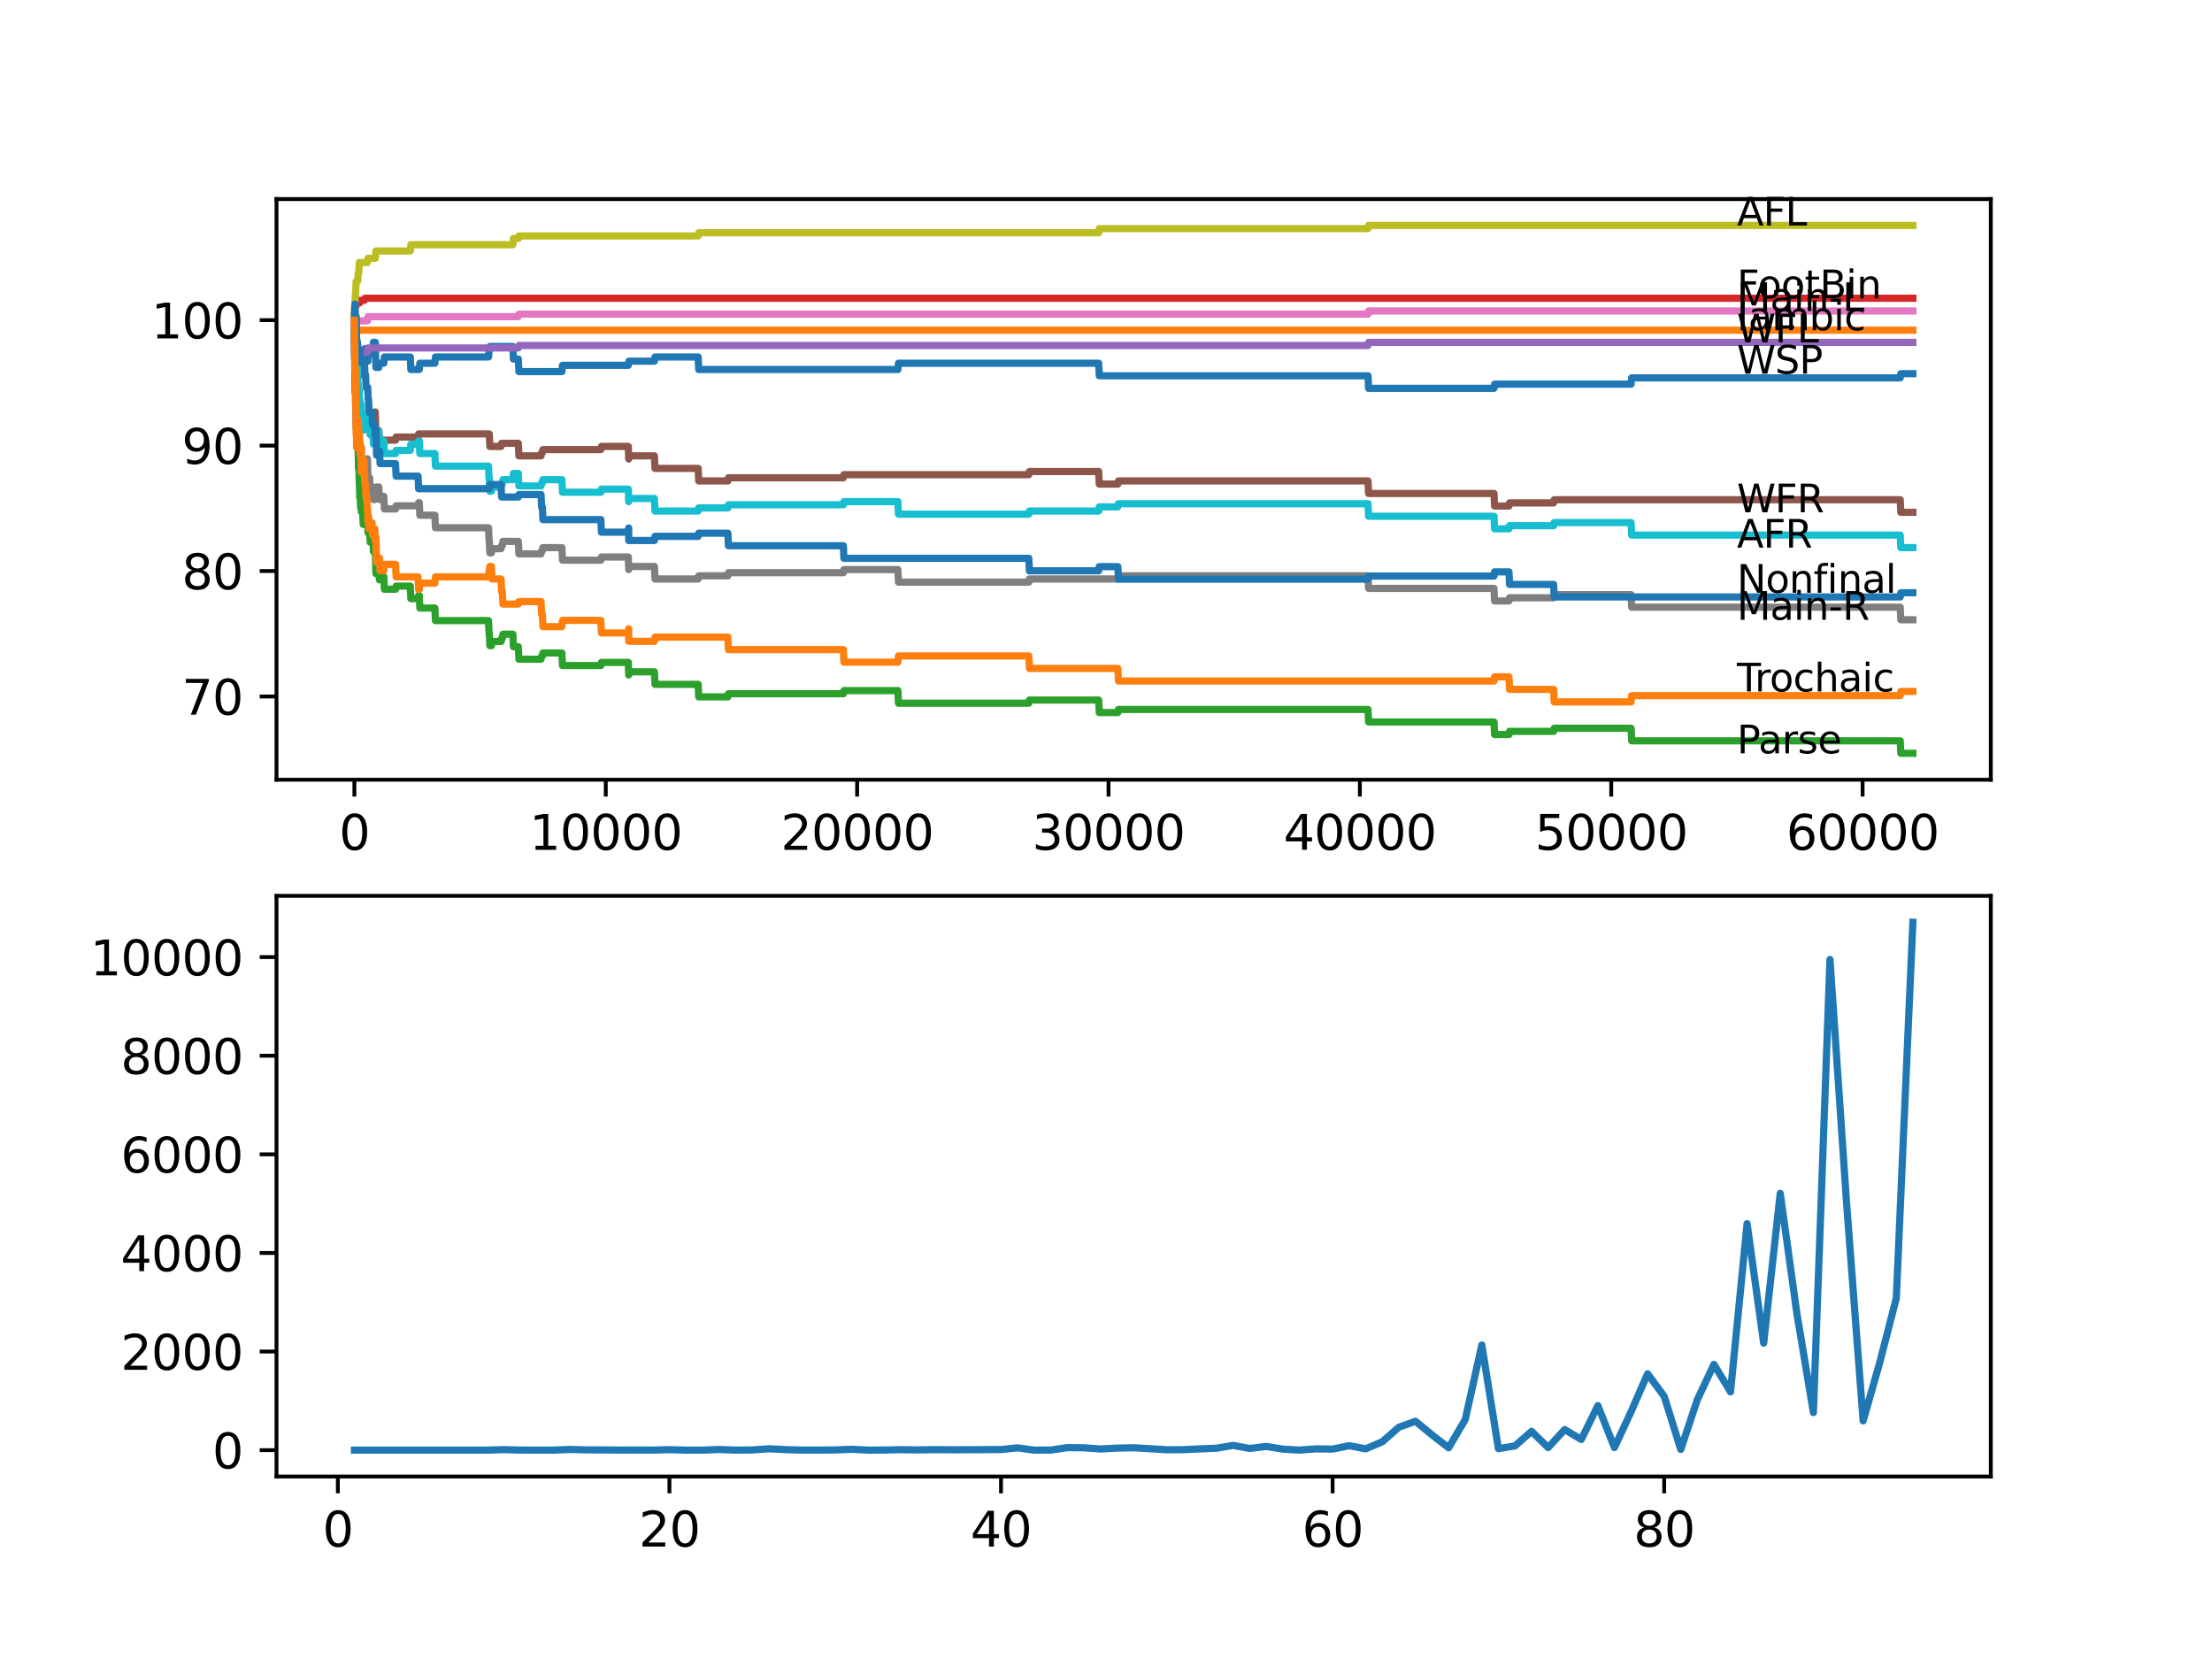 <?xml version="1.0" encoding="utf-8" standalone="no"?>
<!DOCTYPE svg PUBLIC "-//W3C//DTD SVG 1.1//EN"
  "http://www.w3.org/Graphics/SVG/1.1/DTD/svg11.dtd">
<svg xmlns:xlink="http://www.w3.org/1999/xlink" width="460.8pt" height="345.6pt" viewBox="0 0 460.8 345.6" xmlns="http://www.w3.org/2000/svg" version="1.1">
 <defs>
  <style type="text/css">*{stroke-linejoin: round; stroke-linecap: butt}</style>
 </defs>
 <g id="figure_1">
  <g id="patch_1">
   <path d="M 0 345.6 
L 460.8 345.6 
L 460.8 0 
L 0 0 
z
" style="fill: #ffffff"/>
  </g>
  <g id="axes_1">
   <g id="patch_2">
    <path d="M 57.6 162.432 
L 414.72 162.432 
L 414.72 41.472 
L 57.6 41.472 
z
" style="fill: #ffffff"/>
   </g>
   <g id="matplotlib.axis_1">
    <g id="xtick_1">
     <g id="line2d_1">
      <defs>
       <path id="m6f43181549" d="M 0 0 
L 0 3.5 
" style="stroke: #000000; stroke-width: 0.8"/>
      </defs>
      <g>
       <use xlink:href="#m6f43181549" x="73.827" y="162.432" style="stroke: #000000; stroke-width: 0.8"/>
      </g>
     </g>
     <g id="text_1">
      <!-- 0 -->
      <g transform="translate(70.646 177.03)scale(0.1 -0.1)">
       <defs>
        <path id="DejaVuSans-30" d="M 2034 4250 
Q 1547 4250 1301 3770 
Q 1056 3291 1056 2328 
Q 1056 1369 1301 889 
Q 1547 409 2034 409 
Q 2525 409 2770 889 
Q 3016 1369 3016 2328 
Q 3016 3291 2770 3770 
Q 2525 4250 2034 4250 
z
M 2034 4750 
Q 2819 4750 3233 4129 
Q 3647 3509 3647 2328 
Q 3647 1150 3233 529 
Q 2819 -91 2034 -91 
Q 1250 -91 836 529 
Q 422 1150 422 2328 
Q 422 3509 836 4129 
Q 1250 4750 2034 4750 
z
" transform="scale(0.016)"/>
       </defs>
       <use xlink:href="#DejaVuSans-30"/>
      </g>
     </g>
    </g>
    <g id="xtick_2">
     <g id="line2d_2">
      <g>
       <use xlink:href="#m6f43181549" x="126.192" y="162.432" style="stroke: #000000; stroke-width: 0.8"/>
      </g>
     </g>
     <g id="text_2">
      <!-- 10000 -->
      <g transform="translate(110.286 177.03)scale(0.1 -0.1)">
       <defs>
        <path id="DejaVuSans-31" d="M 794 531 
L 1825 531 
L 1825 4091 
L 703 3866 
L 703 4441 
L 1819 4666 
L 2450 4666 
L 2450 531 
L 3481 531 
L 3481 0 
L 794 0 
L 794 531 
z
" transform="scale(0.016)"/>
       </defs>
       <use xlink:href="#DejaVuSans-31"/>
       <use xlink:href="#DejaVuSans-30" x="63.623"/>
       <use xlink:href="#DejaVuSans-30" x="127.246"/>
       <use xlink:href="#DejaVuSans-30" x="190.869"/>
       <use xlink:href="#DejaVuSans-30" x="254.492"/>
      </g>
     </g>
    </g>
    <g id="xtick_3">
     <g id="line2d_3">
      <g>
       <use xlink:href="#m6f43181549" x="178.556" y="162.432" style="stroke: #000000; stroke-width: 0.8"/>
      </g>
     </g>
     <g id="text_3">
      <!-- 20000 -->
      <g transform="translate(162.65 177.03)scale(0.1 -0.1)">
       <defs>
        <path id="DejaVuSans-32" d="M 1228 531 
L 3431 531 
L 3431 0 
L 469 0 
L 469 531 
Q 828 903 1448 1529 
Q 2069 2156 2228 2338 
Q 2531 2678 2651 2914 
Q 2772 3150 2772 3378 
Q 2772 3750 2511 3984 
Q 2250 4219 1831 4219 
Q 1534 4219 1204 4116 
Q 875 4013 500 3803 
L 500 4441 
Q 881 4594 1212 4672 
Q 1544 4750 1819 4750 
Q 2544 4750 2975 4387 
Q 3406 4025 3406 3419 
Q 3406 3131 3298 2873 
Q 3191 2616 2906 2266 
Q 2828 2175 2409 1742 
Q 1991 1309 1228 531 
z
" transform="scale(0.016)"/>
       </defs>
       <use xlink:href="#DejaVuSans-32"/>
       <use xlink:href="#DejaVuSans-30" x="63.623"/>
       <use xlink:href="#DejaVuSans-30" x="127.246"/>
       <use xlink:href="#DejaVuSans-30" x="190.869"/>
       <use xlink:href="#DejaVuSans-30" x="254.492"/>
      </g>
     </g>
    </g>
    <g id="xtick_4">
     <g id="line2d_4">
      <g>
       <use xlink:href="#m6f43181549" x="230.921" y="162.432" style="stroke: #000000; stroke-width: 0.8"/>
      </g>
     </g>
     <g id="text_4">
      <!-- 30000 -->
      <g transform="translate(215.015 177.03)scale(0.1 -0.1)">
       <defs>
        <path id="DejaVuSans-33" d="M 2597 2516 
Q 3050 2419 3304 2112 
Q 3559 1806 3559 1356 
Q 3559 666 3084 287 
Q 2609 -91 1734 -91 
Q 1441 -91 1130 -33 
Q 819 25 488 141 
L 488 750 
Q 750 597 1062 519 
Q 1375 441 1716 441 
Q 2309 441 2620 675 
Q 2931 909 2931 1356 
Q 2931 1769 2642 2001 
Q 2353 2234 1838 2234 
L 1294 2234 
L 1294 2753 
L 1863 2753 
Q 2328 2753 2575 2939 
Q 2822 3125 2822 3475 
Q 2822 3834 2567 4026 
Q 2313 4219 1838 4219 
Q 1578 4219 1281 4162 
Q 984 4106 628 3988 
L 628 4550 
Q 988 4650 1302 4700 
Q 1616 4750 1894 4750 
Q 2613 4750 3031 4423 
Q 3450 4097 3450 3541 
Q 3450 3153 3228 2886 
Q 3006 2619 2597 2516 
z
" transform="scale(0.016)"/>
       </defs>
       <use xlink:href="#DejaVuSans-33"/>
       <use xlink:href="#DejaVuSans-30" x="63.623"/>
       <use xlink:href="#DejaVuSans-30" x="127.246"/>
       <use xlink:href="#DejaVuSans-30" x="190.869"/>
       <use xlink:href="#DejaVuSans-30" x="254.492"/>
      </g>
     </g>
    </g>
    <g id="xtick_5">
     <g id="line2d_5">
      <g>
       <use xlink:href="#m6f43181549" x="283.285" y="162.432" style="stroke: #000000; stroke-width: 0.8"/>
      </g>
     </g>
     <g id="text_5">
      <!-- 40000 -->
      <g transform="translate(267.379 177.03)scale(0.1 -0.1)">
       <defs>
        <path id="DejaVuSans-34" d="M 2419 4116 
L 825 1625 
L 2419 1625 
L 2419 4116 
z
M 2253 4666 
L 3047 4666 
L 3047 1625 
L 3713 1625 
L 3713 1100 
L 3047 1100 
L 3047 0 
L 2419 0 
L 2419 1100 
L 313 1100 
L 313 1709 
L 2253 4666 
z
" transform="scale(0.016)"/>
       </defs>
       <use xlink:href="#DejaVuSans-34"/>
       <use xlink:href="#DejaVuSans-30" x="63.623"/>
       <use xlink:href="#DejaVuSans-30" x="127.246"/>
       <use xlink:href="#DejaVuSans-30" x="190.869"/>
       <use xlink:href="#DejaVuSans-30" x="254.492"/>
      </g>
     </g>
    </g>
    <g id="xtick_6">
     <g id="line2d_6">
      <g>
       <use xlink:href="#m6f43181549" x="335.65" y="162.432" style="stroke: #000000; stroke-width: 0.8"/>
      </g>
     </g>
     <g id="text_6">
      <!-- 50000 -->
      <g transform="translate(319.744 177.03)scale(0.1 -0.1)">
       <defs>
        <path id="DejaVuSans-35" d="M 691 4666 
L 3169 4666 
L 3169 4134 
L 1269 4134 
L 1269 2991 
Q 1406 3038 1543 3061 
Q 1681 3084 1819 3084 
Q 2600 3084 3056 2656 
Q 3513 2228 3513 1497 
Q 3513 744 3044 326 
Q 2575 -91 1722 -91 
Q 1428 -91 1123 -41 
Q 819 9 494 109 
L 494 744 
Q 775 591 1075 516 
Q 1375 441 1709 441 
Q 2250 441 2565 725 
Q 2881 1009 2881 1497 
Q 2881 1984 2565 2268 
Q 2250 2553 1709 2553 
Q 1456 2553 1204 2497 
Q 953 2441 691 2322 
L 691 4666 
z
" transform="scale(0.016)"/>
       </defs>
       <use xlink:href="#DejaVuSans-35"/>
       <use xlink:href="#DejaVuSans-30" x="63.623"/>
       <use xlink:href="#DejaVuSans-30" x="127.246"/>
       <use xlink:href="#DejaVuSans-30" x="190.869"/>
       <use xlink:href="#DejaVuSans-30" x="254.492"/>
      </g>
     </g>
    </g>
    <g id="xtick_7">
     <g id="line2d_7">
      <g>
       <use xlink:href="#m6f43181549" x="388.014" y="162.432" style="stroke: #000000; stroke-width: 0.8"/>
      </g>
     </g>
     <g id="text_7">
      <!-- 60000 -->
      <g transform="translate(372.108 177.03)scale(0.1 -0.1)">
       <defs>
        <path id="DejaVuSans-36" d="M 2113 2584 
Q 1688 2584 1439 2293 
Q 1191 2003 1191 1497 
Q 1191 994 1439 701 
Q 1688 409 2113 409 
Q 2538 409 2786 701 
Q 3034 994 3034 1497 
Q 3034 2003 2786 2293 
Q 2538 2584 2113 2584 
z
M 3366 4563 
L 3366 3988 
Q 3128 4100 2886 4159 
Q 2644 4219 2406 4219 
Q 1781 4219 1451 3797 
Q 1122 3375 1075 2522 
Q 1259 2794 1537 2939 
Q 1816 3084 2150 3084 
Q 2853 3084 3261 2657 
Q 3669 2231 3669 1497 
Q 3669 778 3244 343 
Q 2819 -91 2113 -91 
Q 1303 -91 875 529 
Q 447 1150 447 2328 
Q 447 3434 972 4092 
Q 1497 4750 2381 4750 
Q 2619 4750 2861 4703 
Q 3103 4656 3366 4563 
z
" transform="scale(0.016)"/>
       </defs>
       <use xlink:href="#DejaVuSans-36"/>
       <use xlink:href="#DejaVuSans-30" x="63.623"/>
       <use xlink:href="#DejaVuSans-30" x="127.246"/>
       <use xlink:href="#DejaVuSans-30" x="190.869"/>
       <use xlink:href="#DejaVuSans-30" x="254.492"/>
      </g>
     </g>
    </g>
   </g>
   <g id="matplotlib.axis_2">
    <g id="ytick_1">
     <g id="line2d_8">
      <defs>
       <path id="m2f37f6e20e" d="M 0 0 
L -3.5 0 
" style="stroke: #000000; stroke-width: 0.8"/>
      </defs>
      <g>
       <use xlink:href="#m2f37f6e20e" x="57.6" y="145.088" style="stroke: #000000; stroke-width: 0.8"/>
      </g>
     </g>
     <g id="text_8">
      <!-- 70 -->
      <g transform="translate(37.875 148.887)scale(0.1 -0.1)">
       <defs>
        <path id="DejaVuSans-37" d="M 525 4666 
L 3525 4666 
L 3525 4397 
L 1831 0 
L 1172 0 
L 2766 4134 
L 525 4134 
L 525 4666 
z
" transform="scale(0.016)"/>
       </defs>
       <use xlink:href="#DejaVuSans-37"/>
       <use xlink:href="#DejaVuSans-30" x="63.623"/>
      </g>
     </g>
    </g>
    <g id="ytick_2">
     <g id="line2d_9">
      <g>
       <use xlink:href="#m2f37f6e20e" x="57.6" y="118.958" style="stroke: #000000; stroke-width: 0.8"/>
      </g>
     </g>
     <g id="text_9">
      <!-- 80 -->
      <g transform="translate(37.875 122.757)scale(0.1 -0.1)">
       <defs>
        <path id="DejaVuSans-38" d="M 2034 2216 
Q 1584 2216 1326 1975 
Q 1069 1734 1069 1313 
Q 1069 891 1326 650 
Q 1584 409 2034 409 
Q 2484 409 2743 651 
Q 3003 894 3003 1313 
Q 3003 1734 2745 1975 
Q 2488 2216 2034 2216 
z
M 1403 2484 
Q 997 2584 770 2862 
Q 544 3141 544 3541 
Q 544 4100 942 4425 
Q 1341 4750 2034 4750 
Q 2731 4750 3128 4425 
Q 3525 4100 3525 3541 
Q 3525 3141 3298 2862 
Q 3072 2584 2669 2484 
Q 3125 2378 3379 2068 
Q 3634 1759 3634 1313 
Q 3634 634 3220 271 
Q 2806 -91 2034 -91 
Q 1263 -91 848 271 
Q 434 634 434 1313 
Q 434 1759 690 2068 
Q 947 2378 1403 2484 
z
M 1172 3481 
Q 1172 3119 1398 2916 
Q 1625 2713 2034 2713 
Q 2441 2713 2670 2916 
Q 2900 3119 2900 3481 
Q 2900 3844 2670 4047 
Q 2441 4250 2034 4250 
Q 1625 4250 1398 4047 
Q 1172 3844 1172 3481 
z
" transform="scale(0.016)"/>
       </defs>
       <use xlink:href="#DejaVuSans-38"/>
       <use xlink:href="#DejaVuSans-30" x="63.623"/>
      </g>
     </g>
    </g>
    <g id="ytick_3">
     <g id="line2d_10">
      <g>
       <use xlink:href="#m2f37f6e20e" x="57.6" y="92.828" style="stroke: #000000; stroke-width: 0.8"/>
      </g>
     </g>
     <g id="text_10">
      <!-- 90 -->
      <g transform="translate(37.875 96.628)scale(0.1 -0.1)">
       <defs>
        <path id="DejaVuSans-39" d="M 703 97 
L 703 672 
Q 941 559 1184 500 
Q 1428 441 1663 441 
Q 2288 441 2617 861 
Q 2947 1281 2994 2138 
Q 2813 1869 2534 1725 
Q 2256 1581 1919 1581 
Q 1219 1581 811 2004 
Q 403 2428 403 3163 
Q 403 3881 828 4315 
Q 1253 4750 1959 4750 
Q 2769 4750 3195 4129 
Q 3622 3509 3622 2328 
Q 3622 1225 3098 567 
Q 2575 -91 1691 -91 
Q 1453 -91 1209 -44 
Q 966 3 703 97 
z
M 1959 2075 
Q 2384 2075 2632 2365 
Q 2881 2656 2881 3163 
Q 2881 3666 2632 3958 
Q 2384 4250 1959 4250 
Q 1534 4250 1286 3958 
Q 1038 3666 1038 3163 
Q 1038 2656 1286 2365 
Q 1534 2075 1959 2075 
z
" transform="scale(0.016)"/>
       </defs>
       <use xlink:href="#DejaVuSans-39"/>
       <use xlink:href="#DejaVuSans-30" x="63.623"/>
      </g>
     </g>
    </g>
    <g id="ytick_4">
     <g id="line2d_11">
      <g>
       <use xlink:href="#m2f37f6e20e" x="57.6" y="66.698" style="stroke: #000000; stroke-width: 0.8"/>
      </g>
     </g>
     <g id="text_11">
      <!-- 100 -->
      <g transform="translate(31.512 70.498)scale(0.1 -0.1)">
       <use xlink:href="#DejaVuSans-31"/>
       <use xlink:href="#DejaVuSans-30" x="63.623"/>
       <use xlink:href="#DejaVuSans-30" x="127.246"/>
      </g>
     </g>
    </g>
   </g>
   <g id="line2d_12">
    <path d="M 73.833 66.698 
L 73.838 66.698 
L 73.848 65.392 
L 73.88 72.708 
L 73.922 72.708 
L 73.943 72.708 
L 74.063 71.75 
L 74.1 71.75 
L 74.115 70.444 
L 74.131 75.67 
L 74.194 75.67 
L 74.267 75.67 
L 74.388 73.057 
L 74.498 73.057 
L 74.508 71.75 
L 74.55 75.67 
L 74.597 75.67 
L 74.639 75.67 
L 74.739 73.057 
L 74.749 75.67 
L 74.838 75.67 
L 74.885 78.283 
L 74.948 76.976 
L 75.011 76.976 
L 75.126 75.67 
L 75.273 75.67 
L 75.388 74.363 
L 75.545 74.363 
L 75.66 73.057 
L 75.922 73.057 
L 76.037 72.621 
L 76.55 72.621 
L 76.645 75.234 
L 76.66 73.928 
L 76.99 73.928 
L 77.106 72.621 
L 77.676 72.621 
L 77.791 71.315 
L 78.184 71.315 
L 78.305 76.541 
L 78.923 76.541 
L 79.038 75.67 
L 79.959 75.67 
L 80.075 74.363 
L 85.468 74.363 
L 85.583 76.976 
L 87.343 76.976 
L 87.458 75.67 
L 90.595 75.67 
L 90.71 74.363 
L 101.764 74.363 
L 101.879 73.057 
L 101.926 73.057 
L 102.041 72.186 
L 106.843 72.186 
L 106.958 74.799 
L 107.98 74.799 
L 108.095 77.412 
L 117.06 77.412 
L 117.175 76.105 
L 130.889 76.105 
L 131.004 75.234 
L 136.33 75.234 
L 136.445 74.363 
L 145.441 74.363 
L 145.556 76.976 
L 187.05 76.976 
L 187.165 75.67 
L 228.879 75.67 
L 228.994 78.283 
L 284.987 78.283 
L 285.102 80.896 
L 311.232 80.896 
L 311.348 80.025 
L 339.787 80.025 
L 339.902 78.718 
L 395.853 78.718 
L 395.969 77.847 
L 398.487 77.847 
L 398.487 77.847 
" clip-path="url(#p7e52d53e40)" style="fill: none; stroke: #1f77b4; stroke-width: 1.5; stroke-linecap: square"/>
   </g>
   <g id="line2d_13">
    <path d="M 73.833 66.698 
L 73.838 64.085 
L 73.943 66.176 
L 73.953 66.176 
L 74.068 68.789 
L 74.089 68.789 
L 74.1 66.176 
L 74.184 71.402 
L 74.199 68.789 
L 398.487 68.789 
L 398.487 68.789 
" clip-path="url(#p7e52d53e40)" style="fill: none; stroke: #ff7f0e; stroke-width: 1.5; stroke-linecap: square"/>
   </g>
   <g id="line2d_14">
    <path d="M 73.833 66.698 
L 73.843 66.698 
L 73.932 78.892 
L 73.974 77.194 
L 74.032 77.194 
L 74.115 76.758 
L 74.189 79.371 
L 74.225 78.718 
L 74.262 78.718 
L 74.267 78.195 
L 74.299 83.421 
L 74.325 83.421 
L 74.44 83.421 
L 74.498 82.768 
L 74.513 87.994 
L 74.519 87.994 
L 74.644 95.833 
L 74.66 94.962 
L 74.665 97.575 
L 74.739 96.704 
L 74.854 101.059 
L 74.885 101.059 
L 74.943 103.672 
L 75 103.15 
L 75.011 103.15 
L 75.126 105.763 
L 75.257 105.763 
L 75.273 104.021 
L 75.278 106.634 
L 75.362 106.634 
L 75.545 106.634 
L 75.66 109.247 
L 75.796 109.247 
L 75.912 108.376 
L 75.922 108.376 
L 76.037 107.94 
L 76.142 107.94 
L 76.257 107.287 
L 76.399 107.287 
L 76.514 106.416 
L 76.55 106.416 
L 76.666 110.989 
L 76.781 110.989 
L 76.896 110.335 
L 76.99 110.335 
L 77.106 112.948 
L 77.498 112.948 
L 77.613 112.295 
L 77.676 112.295 
L 77.791 114.908 
L 78.074 114.908 
L 78.184 114.255 
L 78.305 119.481 
L 78.331 119.481 
L 78.451 118.174 
L 78.923 118.174 
L 79.038 120.787 
L 79.064 120.787 
L 79.179 120.134 
L 79.959 120.134 
L 80.075 122.747 
L 82.4 122.747 
L 82.515 122.094 
L 85.468 122.094 
L 85.583 124.707 
L 87.086 124.707 
L 87.201 124.054 
L 87.343 124.054 
L 87.458 126.667 
L 90.595 126.667 
L 90.71 129.28 
L 101.764 129.28 
L 101.879 131.893 
L 101.926 131.893 
L 102.041 134.506 
L 102.377 134.506 
L 102.492 133.635 
L 104.377 133.635 
L 104.492 132.981 
L 104.654 132.981 
L 104.77 132.11 
L 106.843 132.11 
L 106.958 134.723 
L 107.98 134.723 
L 108.095 137.336 
L 112.708 137.336 
L 112.823 136.683 
L 112.986 136.683 
L 113.101 136.03 
L 117.06 136.03 
L 117.175 138.643 
L 125.171 138.643 
L 125.286 137.99 
L 130.889 137.99 
L 130.968 140.603 
L 130.999 139.949 
L 136.33 139.949 
L 136.445 142.562 
L 145.441 142.562 
L 145.556 145.175 
L 151.631 145.175 
L 151.746 144.522 
L 175.687 144.522 
L 175.802 143.869 
L 187.05 143.869 
L 187.165 146.482 
L 214.321 146.482 
L 214.437 145.829 
L 228.879 145.829 
L 228.994 148.442 
L 232.874 148.442 
L 232.989 147.788 
L 284.987 147.788 
L 285.102 150.401 
L 311.232 150.401 
L 311.348 153.014 
L 314.348 153.014 
L 314.463 152.361 
L 323.648 152.361 
L 323.763 151.708 
L 339.787 151.708 
L 339.902 154.321 
L 395.853 154.321 
L 395.969 156.934 
L 398.487 156.934 
L 398.487 156.934 
" clip-path="url(#p7e52d53e40)" style="fill: none; stroke: #2ca02c; stroke-width: 1.5; stroke-linecap: square"/>
   </g>
   <g id="line2d_15">
    <path d="M 73.833 66.698 
L 73.843 66.698 
L 73.985 64.042 
L 74.032 64.042 
L 74.147 63.606 
L 74.262 63.606 
L 74.377 63.084 
L 74.943 63.084 
L 75.058 62.561 
L 75.922 62.561 
L 76.037 62.126 
L 398.487 62.126 
L 398.487 62.126 
" clip-path="url(#p7e52d53e40)" style="fill: none; stroke: #d62728; stroke-width: 1.5; stroke-linecap: square"/>
   </g>
   <g id="line2d_16">
    <path d="M 73.833 66.698 
L 73.848 66.698 
L 73.875 74.537 
L 73.969 73.884 
L 74.178 73.884 
L 74.294 73.361 
L 76.55 73.361 
L 76.666 72.49 
L 107.98 72.49 
L 108.095 71.968 
L 284.987 71.968 
L 285.102 71.315 
L 398.487 71.315 
L 398.487 71.315 
" clip-path="url(#p7e52d53e40)" style="fill: none; stroke: #9467bd; stroke-width: 1.5; stroke-linecap: square"/>
   </g>
   <g id="line2d_17">
    <path d="M 73.833 69.311 
L 73.843 69.311 
L 73.979 81.854 
L 74.032 81.854 
L 74.063 81.418 
L 74.068 84.031 
L 74.115 84.031 
L 74.189 89.257 
L 74.231 88.604 
L 74.262 88.604 
L 74.377 88.081 
L 74.44 88.081 
L 74.555 87.428 
L 74.739 87.428 
L 74.854 90.041 
L 74.943 90.041 
L 75.058 89.518 
L 75.922 89.518 
L 76.037 89.083 
L 76.142 89.083 
L 76.257 88.43 
L 76.592 88.43 
L 76.708 87.776 
L 76.781 87.776 
L 76.896 87.123 
L 77.498 87.123 
L 77.613 86.47 
L 78.074 86.47 
L 78.184 85.817 
L 78.305 91.043 
L 78.331 91.043 
L 78.451 89.736 
L 78.923 89.736 
L 79.038 92.349 
L 79.064 92.349 
L 79.179 91.696 
L 82.4 91.696 
L 82.515 91.043 
L 87.086 91.043 
L 87.201 90.389 
L 101.926 90.389 
L 102.041 93.002 
L 104.377 93.002 
L 104.492 92.349 
L 107.98 92.349 
L 108.095 94.962 
L 112.708 94.962 
L 112.823 94.309 
L 112.986 94.309 
L 113.101 93.656 
L 125.171 93.656 
L 125.286 93.002 
L 130.889 93.002 
L 130.968 95.615 
L 130.999 94.962 
L 136.33 94.962 
L 136.445 97.575 
L 145.441 97.575 
L 145.556 100.188 
L 151.631 100.188 
L 151.746 99.535 
L 175.687 99.535 
L 175.802 98.882 
L 214.321 98.882 
L 214.437 98.228 
L 228.879 98.228 
L 228.994 100.841 
L 232.874 100.841 
L 232.989 100.188 
L 284.987 100.188 
L 285.102 102.801 
L 311.232 102.801 
L 311.348 105.414 
L 314.348 105.414 
L 314.463 104.761 
L 323.648 104.761 
L 323.763 104.108 
L 395.853 104.108 
L 395.969 106.721 
L 398.487 106.721 
L 398.487 106.721 
" clip-path="url(#p7e52d53e40)" style="fill: none; stroke: #8c564b; stroke-width: 1.5; stroke-linecap: square"/>
   </g>
   <g id="line2d_18">
    <path d="M 73.833 65.827 
L 73.848 65.827 
L 73.859 71.053 
L 73.964 68.223 
L 74.063 68.223 
L 74.178 67.352 
L 74.294 66.829 
L 76.55 66.829 
L 76.666 65.958 
L 107.98 65.958 
L 108.095 65.435 
L 284.987 65.435 
L 285.102 64.782 
L 398.487 64.782 
L 398.487 64.782 
" clip-path="url(#p7e52d53e40)" style="fill: none; stroke: #e377c2; stroke-width: 1.5; stroke-linecap: square"/>
   </g>
   <g id="line2d_19">
    <path d="M 73.833 69.311 
L 73.843 69.311 
L 73.859 67.831 
L 73.88 74.799 
L 73.885 74.799 
L 73.932 74.799 
L 73.953 73.1 
L 73.958 75.713 
L 74.037 75.278 
L 74.063 75.278 
L 74.115 77.891 
L 74.173 76.366 
L 74.178 76.366 
L 74.299 83.03 
L 74.44 83.03 
L 74.498 82.376 
L 74.503 84.989 
L 74.519 84.989 
L 74.634 87.602 
L 74.639 87.602 
L 74.712 91.957 
L 74.754 91.086 
L 74.796 91.086 
L 74.885 90.215 
L 74.89 92.828 
L 74.896 92.828 
L 74.943 92.828 
L 75.011 92.306 
L 75.016 94.919 
L 75.032 94.919 
L 75.257 94.919 
L 75.273 93.177 
L 75.278 95.79 
L 75.362 95.79 
L 75.545 95.79 
L 75.66 98.403 
L 75.796 98.403 
L 75.912 97.532 
L 75.922 97.532 
L 76.037 97.096 
L 76.142 97.096 
L 76.257 96.443 
L 76.399 96.443 
L 76.514 95.572 
L 76.55 95.572 
L 76.666 100.145 
L 76.781 100.145 
L 76.896 99.491 
L 76.99 99.491 
L 77.106 102.104 
L 77.498 102.104 
L 77.613 101.451 
L 77.676 101.451 
L 77.791 104.064 
L 78.074 104.064 
L 78.195 102.758 
L 78.331 102.758 
L 78.451 101.451 
L 78.923 101.451 
L 79.038 104.064 
L 79.064 104.064 
L 79.179 103.411 
L 79.959 103.411 
L 80.075 106.024 
L 82.4 106.024 
L 82.515 105.371 
L 87.086 105.371 
L 87.201 104.717 
L 87.343 104.717 
L 87.458 107.33 
L 90.595 107.33 
L 90.71 109.943 
L 101.764 109.943 
L 101.879 112.556 
L 101.926 112.556 
L 102.041 115.169 
L 102.377 115.169 
L 102.492 114.298 
L 104.377 114.298 
L 104.492 113.645 
L 104.654 113.645 
L 104.77 112.774 
L 107.98 112.774 
L 108.095 115.387 
L 112.708 115.387 
L 112.823 114.734 
L 112.986 114.734 
L 113.101 114.081 
L 117.06 114.081 
L 117.175 116.694 
L 125.171 116.694 
L 125.286 116.04 
L 130.889 116.04 
L 130.968 118.653 
L 130.999 118 
L 136.33 118 
L 136.445 120.613 
L 145.441 120.613 
L 145.556 119.96 
L 151.631 119.96 
L 151.746 119.307 
L 175.687 119.307 
L 175.802 118.653 
L 187.05 118.653 
L 187.165 121.266 
L 214.321 121.266 
L 214.437 120.613 
L 232.874 120.613 
L 232.989 119.96 
L 284.987 119.96 
L 285.102 122.573 
L 311.232 122.573 
L 311.348 125.186 
L 314.348 125.186 
L 314.463 124.533 
L 323.648 124.533 
L 323.763 123.879 
L 339.787 123.879 
L 339.902 126.492 
L 395.853 126.492 
L 395.969 129.105 
L 398.487 129.105 
L 398.487 129.105 
" clip-path="url(#p7e52d53e40)" style="fill: none; stroke: #7f7f7f; stroke-width: 1.5; stroke-linecap: square"/>
   </g>
   <g id="line2d_20">
    <path d="M 73.833 65.827 
L 73.843 65.827 
L 74.006 61.516 
L 74.063 61.516 
L 74.189 58.598 
L 74.508 58.598 
L 74.629 56.856 
L 74.739 56.856 
L 74.859 54.679 
L 76.55 54.679 
L 76.666 53.808 
L 78.184 53.808 
L 78.305 52.283 
L 85.468 52.283 
L 85.583 50.977 
L 106.843 50.977 
L 106.958 49.67 
L 107.98 49.67 
L 108.095 49.148 
L 145.441 49.148 
L 145.556 48.494 
L 228.879 48.494 
L 228.994 47.623 
L 284.987 47.623 
L 285.102 46.97 
L 398.487 46.97 
L 398.487 46.97 
" clip-path="url(#p7e52d53e40)" style="fill: none; stroke: #bcbd22; stroke-width: 1.5; stroke-linecap: square"/>
   </g>
   <g id="line2d_21">
    <path d="M 73.833 69.311 
L 73.843 69.311 
L 73.864 70.444 
L 73.953 67.221 
L 74.074 72.011 
L 74.115 72.011 
L 74.178 70.487 
L 74.184 73.1 
L 74.22 72.447 
L 74.262 72.447 
L 74.267 71.924 
L 74.299 77.15 
L 74.325 77.15 
L 74.44 77.15 
L 74.498 76.497 
L 74.503 79.11 
L 74.519 78.239 
L 74.545 80.852 
L 74.629 79.981 
L 74.639 79.981 
L 74.712 84.336 
L 74.754 83.465 
L 74.796 83.465 
L 74.885 81.288 
L 74.89 83.901 
L 74.901 83.901 
L 74.943 83.901 
L 75.011 83.378 
L 75.016 85.991 
L 75.032 85.991 
L 75.257 85.991 
L 75.273 84.249 
L 75.278 86.862 
L 75.362 86.862 
L 75.545 86.862 
L 75.66 89.475 
L 75.796 89.475 
L 75.912 88.604 
L 75.922 88.604 
L 76.037 88.168 
L 76.142 88.168 
L 76.257 87.515 
L 76.399 87.515 
L 76.514 86.644 
L 76.592 86.644 
L 76.645 85.991 
L 76.65 88.604 
L 76.687 88.604 
L 76.781 88.604 
L 76.896 87.951 
L 76.99 87.951 
L 77.106 90.564 
L 77.498 90.564 
L 77.613 89.91 
L 77.676 89.91 
L 77.791 92.523 
L 78.074 92.523 
L 78.195 91.217 
L 78.331 91.217 
L 78.451 89.91 
L 78.923 89.91 
L 79.038 92.523 
L 79.064 92.523 
L 79.179 91.87 
L 79.959 91.87 
L 80.075 94.483 
L 82.4 94.483 
L 82.515 93.83 
L 85.468 93.83 
L 85.583 92.523 
L 87.086 92.523 
L 87.201 91.87 
L 87.343 91.87 
L 87.458 94.483 
L 90.595 94.483 
L 90.71 97.096 
L 101.764 97.096 
L 101.879 99.709 
L 101.926 99.709 
L 102.041 102.322 
L 102.377 102.322 
L 102.492 101.451 
L 104.377 101.451 
L 104.492 100.798 
L 104.654 100.798 
L 104.77 99.927 
L 106.843 99.927 
L 106.958 98.62 
L 107.98 98.62 
L 108.095 101.233 
L 112.708 101.233 
L 112.823 100.58 
L 112.986 100.58 
L 113.101 99.927 
L 117.06 99.927 
L 117.175 102.54 
L 125.171 102.54 
L 125.286 101.887 
L 130.889 101.887 
L 130.968 104.5 
L 130.999 103.846 
L 136.33 103.846 
L 136.445 106.459 
L 145.441 106.459 
L 145.556 105.806 
L 151.631 105.806 
L 151.746 105.153 
L 175.687 105.153 
L 175.802 104.5 
L 187.05 104.5 
L 187.165 107.113 
L 214.321 107.113 
L 214.437 106.459 
L 228.879 106.459 
L 228.994 105.588 
L 232.874 105.588 
L 232.989 104.935 
L 284.987 104.935 
L 285.102 107.548 
L 311.232 107.548 
L 311.348 110.161 
L 314.348 110.161 
L 314.463 109.508 
L 323.648 109.508 
L 323.763 108.855 
L 339.787 108.855 
L 339.902 111.468 
L 395.853 111.468 
L 395.969 114.081 
L 398.487 114.081 
L 398.487 114.081 
" clip-path="url(#p7e52d53e40)" style="fill: none; stroke: #17becf; stroke-width: 1.5; stroke-linecap: square"/>
   </g>
   <g id="line2d_22">
    <path d="M 73.833 65.827 
L 73.843 65.827 
L 73.948 63.345 
L 74.063 67.918 
L 74.184 65.871 
L 74.189 65.871 
L 74.309 71.097 
L 74.44 71.097 
L 74.555 73.71 
L 74.739 73.71 
L 74.854 72.839 
L 74.943 72.839 
L 75.058 75.452 
L 75.922 75.452 
L 76.037 78.065 
L 76.142 78.065 
L 76.257 80.678 
L 76.592 80.678 
L 76.708 83.291 
L 76.781 83.291 
L 76.896 85.904 
L 77.498 85.904 
L 77.613 88.517 
L 78.074 88.517 
L 78.184 91.13 
L 78.305 89.606 
L 78.331 89.606 
L 78.451 94.832 
L 78.923 94.832 
L 79.038 93.961 
L 79.064 93.961 
L 79.179 96.574 
L 82.4 96.574 
L 82.515 99.187 
L 87.086 99.187 
L 87.201 101.8 
L 101.926 101.8 
L 102.041 100.929 
L 104.377 100.929 
L 104.492 103.542 
L 107.98 103.542 
L 108.095 103.019 
L 112.708 103.019 
L 112.823 105.632 
L 112.986 105.632 
L 113.101 108.245 
L 125.171 108.245 
L 125.286 110.858 
L 130.889 110.858 
L 130.968 109.987 
L 130.973 112.6 
L 130.989 112.6 
L 136.33 112.6 
L 136.445 111.729 
L 145.441 111.729 
L 145.556 111.076 
L 151.631 111.076 
L 151.746 113.689 
L 175.687 113.689 
L 175.802 116.302 
L 214.321 116.302 
L 214.437 118.915 
L 228.879 118.915 
L 228.994 118.044 
L 232.874 118.044 
L 232.989 120.657 
L 284.987 120.657 
L 285.102 120.003 
L 311.232 120.003 
L 311.348 119.132 
L 314.348 119.132 
L 314.463 121.745 
L 323.648 121.745 
L 323.763 124.358 
L 395.853 124.358 
L 395.969 123.487 
L 398.487 123.487 
L 398.487 123.487 
" clip-path="url(#p7e52d53e40)" style="fill: none; stroke: #1f77b4; stroke-width: 1.5; stroke-linecap: square"/>
   </g>
   <g id="line2d_23">
    <path d="M 73.833 66.698 
L 73.953 77.368 
L 73.964 76.715 
L 74.032 76.715 
L 74.157 85.86 
L 74.178 85.86 
L 74.184 85.338 
L 74.194 90.564 
L 74.241 90.564 
L 74.262 90.564 
L 74.267 93.177 
L 74.372 90.564 
L 74.44 90.564 
L 74.498 93.177 
L 74.524 89.693 
L 74.545 89.693 
L 74.644 87.515 
L 74.65 90.128 
L 74.66 90.128 
L 74.712 88.822 
L 74.718 91.435 
L 74.765 90.564 
L 74.796 90.564 
L 74.885 93.177 
L 74.906 91.87 
L 74.943 91.87 
L 75.011 94.483 
L 75.053 93.177 
L 75.257 93.177 
L 75.273 98.403 
L 75.372 97.096 
L 75.545 97.096 
L 75.66 95.79 
L 75.796 95.79 
L 75.912 98.403 
L 75.922 98.403 
L 76.037 101.016 
L 76.142 101.016 
L 76.257 103.629 
L 76.399 103.629 
L 76.514 106.242 
L 76.592 106.242 
L 76.645 108.855 
L 76.702 107.548 
L 76.781 107.548 
L 76.896 110.161 
L 76.99 110.161 
L 77.106 108.855 
L 77.498 108.855 
L 77.613 111.468 
L 77.676 111.468 
L 77.791 110.161 
L 78.074 110.161 
L 78.189 112.774 
L 78.195 112.774 
L 78.31 111.903 
L 78.331 111.903 
L 78.451 117.129 
L 78.923 117.129 
L 79.038 116.258 
L 79.064 116.258 
L 79.179 118.871 
L 79.959 118.871 
L 80.075 117.565 
L 82.4 117.565 
L 82.515 120.178 
L 87.086 120.178 
L 87.201 122.791 
L 87.343 122.791 
L 87.458 121.484 
L 90.595 121.484 
L 90.71 120.178 
L 101.764 120.178 
L 101.879 118.871 
L 101.926 118.871 
L 102.041 118 
L 102.377 118 
L 102.492 120.613 
L 104.377 120.613 
L 104.492 123.226 
L 104.654 123.226 
L 104.77 125.839 
L 107.98 125.839 
L 108.095 125.317 
L 112.708 125.317 
L 112.823 127.93 
L 112.986 127.93 
L 113.101 130.543 
L 117.06 130.543 
L 117.175 129.236 
L 125.171 129.236 
L 125.286 131.849 
L 130.889 131.849 
L 130.968 130.978 
L 130.973 133.591 
L 130.989 133.591 
L 136.33 133.591 
L 136.445 132.72 
L 151.631 132.72 
L 151.746 135.333 
L 175.687 135.333 
L 175.802 137.946 
L 187.05 137.946 
L 187.165 136.64 
L 214.321 136.64 
L 214.437 139.253 
L 232.874 139.253 
L 232.989 141.866 
L 311.232 141.866 
L 311.348 140.995 
L 314.348 140.995 
L 314.463 143.608 
L 323.648 143.608 
L 323.763 146.221 
L 339.787 146.221 
L 339.902 144.914 
L 395.853 144.914 
L 395.969 144.043 
L 398.487 144.043 
L 398.487 144.043 
" clip-path="url(#p7e52d53e40)" style="fill: none; stroke: #ff7f0e; stroke-width: 1.5; stroke-linecap: square"/>
   </g>
   <g id="patch_3">
    <path d="M 57.6 162.432 
L 57.6 41.472 
" style="fill: none; stroke: #000000; stroke-width: 0.8; stroke-linejoin: miter; stroke-linecap: square"/>
   </g>
   <g id="patch_4">
    <path d="M 414.72 162.432 
L 414.72 41.472 
" style="fill: none; stroke: #000000; stroke-width: 0.8; stroke-linejoin: miter; stroke-linecap: square"/>
   </g>
   <g id="patch_5">
    <path d="M 57.6 162.432 
L 414.72 162.432 
" style="fill: none; stroke: #000000; stroke-width: 0.8; stroke-linejoin: miter; stroke-linecap: square"/>
   </g>
   <g id="patch_6">
    <path d="M 57.6 41.472 
L 414.72 41.472 
" style="fill: none; stroke: #000000; stroke-width: 0.8; stroke-linejoin: miter; stroke-linecap: square"/>
   </g>
   <g id="text_12">
    <!-- WSP -->
    <g transform="translate(361.832 77.847)scale(0.08 -0.08)">
     <defs>
      <path id="DejaVuSans-57" d="M 213 4666 
L 850 4666 
L 1831 722 
L 2809 4666 
L 3519 4666 
L 4500 722 
L 5478 4666 
L 6119 4666 
L 4947 0 
L 4153 0 
L 3169 4050 
L 2175 0 
L 1381 0 
L 213 4666 
z
" transform="scale(0.016)"/>
      <path id="DejaVuSans-53" d="M 3425 4513 
L 3425 3897 
Q 3066 4069 2747 4153 
Q 2428 4238 2131 4238 
Q 1616 4238 1336 4038 
Q 1056 3838 1056 3469 
Q 1056 3159 1242 3001 
Q 1428 2844 1947 2747 
L 2328 2669 
Q 3034 2534 3370 2195 
Q 3706 1856 3706 1288 
Q 3706 609 3251 259 
Q 2797 -91 1919 -91 
Q 1588 -91 1214 -16 
Q 841 59 441 206 
L 441 856 
Q 825 641 1194 531 
Q 1563 422 1919 422 
Q 2459 422 2753 634 
Q 3047 847 3047 1241 
Q 3047 1584 2836 1778 
Q 2625 1972 2144 2069 
L 1759 2144 
Q 1053 2284 737 2584 
Q 422 2884 422 3419 
Q 422 4038 858 4394 
Q 1294 4750 2059 4750 
Q 2388 4750 2728 4690 
Q 3069 4631 3425 4513 
z
" transform="scale(0.016)"/>
      <path id="DejaVuSans-50" d="M 1259 4147 
L 1259 2394 
L 2053 2394 
Q 2494 2394 2734 2622 
Q 2975 2850 2975 3272 
Q 2975 3691 2734 3919 
Q 2494 4147 2053 4147 
L 1259 4147 
z
M 628 4666 
L 2053 4666 
Q 2838 4666 3239 4311 
Q 3641 3956 3641 3272 
Q 3641 2581 3239 2228 
Q 2838 1875 2053 1875 
L 1259 1875 
L 1259 0 
L 628 0 
L 628 4666 
z
" transform="scale(0.016)"/>
     </defs>
     <use xlink:href="#DejaVuSans-57"/>
     <use xlink:href="#DejaVuSans-53" x="98.877"/>
     <use xlink:href="#DejaVuSans-50" x="162.354"/>
    </g>
   </g>
   <g id="text_13">
    <!-- Iambic -->
    <g transform="translate(361.832 68.789)scale(0.08 -0.08)">
     <defs>
      <path id="DejaVuSans-49" d="M 628 4666 
L 1259 4666 
L 1259 0 
L 628 0 
L 628 4666 
z
" transform="scale(0.016)"/>
      <path id="DejaVuSans-61" d="M 2194 1759 
Q 1497 1759 1228 1600 
Q 959 1441 959 1056 
Q 959 750 1161 570 
Q 1363 391 1709 391 
Q 2188 391 2477 730 
Q 2766 1069 2766 1631 
L 2766 1759 
L 2194 1759 
z
M 3341 1997 
L 3341 0 
L 2766 0 
L 2766 531 
Q 2569 213 2275 61 
Q 1981 -91 1556 -91 
Q 1019 -91 701 211 
Q 384 513 384 1019 
Q 384 1609 779 1909 
Q 1175 2209 1959 2209 
L 2766 2209 
L 2766 2266 
Q 2766 2663 2505 2880 
Q 2244 3097 1772 3097 
Q 1472 3097 1187 3025 
Q 903 2953 641 2809 
L 641 3341 
Q 956 3463 1253 3523 
Q 1550 3584 1831 3584 
Q 2591 3584 2966 3190 
Q 3341 2797 3341 1997 
z
" transform="scale(0.016)"/>
      <path id="DejaVuSans-6d" d="M 3328 2828 
Q 3544 3216 3844 3400 
Q 4144 3584 4550 3584 
Q 5097 3584 5394 3201 
Q 5691 2819 5691 2113 
L 5691 0 
L 5113 0 
L 5113 2094 
Q 5113 2597 4934 2840 
Q 4756 3084 4391 3084 
Q 3944 3084 3684 2787 
Q 3425 2491 3425 1978 
L 3425 0 
L 2847 0 
L 2847 2094 
Q 2847 2600 2669 2842 
Q 2491 3084 2119 3084 
Q 1678 3084 1418 2786 
Q 1159 2488 1159 1978 
L 1159 0 
L 581 0 
L 581 3500 
L 1159 3500 
L 1159 2956 
Q 1356 3278 1631 3431 
Q 1906 3584 2284 3584 
Q 2666 3584 2933 3390 
Q 3200 3197 3328 2828 
z
" transform="scale(0.016)"/>
      <path id="DejaVuSans-62" d="M 3116 1747 
Q 3116 2381 2855 2742 
Q 2594 3103 2138 3103 
Q 1681 3103 1420 2742 
Q 1159 2381 1159 1747 
Q 1159 1113 1420 752 
Q 1681 391 2138 391 
Q 2594 391 2855 752 
Q 3116 1113 3116 1747 
z
M 1159 2969 
Q 1341 3281 1617 3432 
Q 1894 3584 2278 3584 
Q 2916 3584 3314 3078 
Q 3713 2572 3713 1747 
Q 3713 922 3314 415 
Q 2916 -91 2278 -91 
Q 1894 -91 1617 61 
Q 1341 213 1159 525 
L 1159 0 
L 581 0 
L 581 4863 
L 1159 4863 
L 1159 2969 
z
" transform="scale(0.016)"/>
      <path id="DejaVuSans-69" d="M 603 3500 
L 1178 3500 
L 1178 0 
L 603 0 
L 603 3500 
z
M 603 4863 
L 1178 4863 
L 1178 4134 
L 603 4134 
L 603 4863 
z
" transform="scale(0.016)"/>
      <path id="DejaVuSans-63" d="M 3122 3366 
L 3122 2828 
Q 2878 2963 2633 3030 
Q 2388 3097 2138 3097 
Q 1578 3097 1268 2742 
Q 959 2388 959 1747 
Q 959 1106 1268 751 
Q 1578 397 2138 397 
Q 2388 397 2633 464 
Q 2878 531 3122 666 
L 3122 134 
Q 2881 22 2623 -34 
Q 2366 -91 2075 -91 
Q 1284 -91 818 406 
Q 353 903 353 1747 
Q 353 2603 823 3093 
Q 1294 3584 2113 3584 
Q 2378 3584 2631 3529 
Q 2884 3475 3122 3366 
z
" transform="scale(0.016)"/>
     </defs>
     <use xlink:href="#DejaVuSans-49"/>
     <use xlink:href="#DejaVuSans-61" x="29.492"/>
     <use xlink:href="#DejaVuSans-6d" x="90.771"/>
     <use xlink:href="#DejaVuSans-62" x="188.184"/>
     <use xlink:href="#DejaVuSans-69" x="251.66"/>
     <use xlink:href="#DejaVuSans-63" x="279.443"/>
    </g>
   </g>
   <g id="text_14">
    <!-- Parse -->
    <g transform="translate(361.832 156.934)scale(0.08 -0.08)">
     <defs>
      <path id="DejaVuSans-72" d="M 2631 2963 
Q 2534 3019 2420 3045 
Q 2306 3072 2169 3072 
Q 1681 3072 1420 2755 
Q 1159 2438 1159 1844 
L 1159 0 
L 581 0 
L 581 3500 
L 1159 3500 
L 1159 2956 
Q 1341 3275 1631 3429 
Q 1922 3584 2338 3584 
Q 2397 3584 2469 3576 
Q 2541 3569 2628 3553 
L 2631 2963 
z
" transform="scale(0.016)"/>
      <path id="DejaVuSans-73" d="M 2834 3397 
L 2834 2853 
Q 2591 2978 2328 3040 
Q 2066 3103 1784 3103 
Q 1356 3103 1142 2972 
Q 928 2841 928 2578 
Q 928 2378 1081 2264 
Q 1234 2150 1697 2047 
L 1894 2003 
Q 2506 1872 2764 1633 
Q 3022 1394 3022 966 
Q 3022 478 2636 193 
Q 2250 -91 1575 -91 
Q 1294 -91 989 -36 
Q 684 19 347 128 
L 347 722 
Q 666 556 975 473 
Q 1284 391 1588 391 
Q 1994 391 2212 530 
Q 2431 669 2431 922 
Q 2431 1156 2273 1281 
Q 2116 1406 1581 1522 
L 1381 1569 
Q 847 1681 609 1914 
Q 372 2147 372 2553 
Q 372 3047 722 3315 
Q 1072 3584 1716 3584 
Q 2034 3584 2315 3537 
Q 2597 3491 2834 3397 
z
" transform="scale(0.016)"/>
      <path id="DejaVuSans-65" d="M 3597 1894 
L 3597 1613 
L 953 1613 
Q 991 1019 1311 708 
Q 1631 397 2203 397 
Q 2534 397 2845 478 
Q 3156 559 3463 722 
L 3463 178 
Q 3153 47 2828 -22 
Q 2503 -91 2169 -91 
Q 1331 -91 842 396 
Q 353 884 353 1716 
Q 353 2575 817 3079 
Q 1281 3584 2069 3584 
Q 2775 3584 3186 3129 
Q 3597 2675 3597 1894 
z
M 3022 2063 
Q 3016 2534 2758 2815 
Q 2500 3097 2075 3097 
Q 1594 3097 1305 2825 
Q 1016 2553 972 2059 
L 3022 2063 
z
" transform="scale(0.016)"/>
     </defs>
     <use xlink:href="#DejaVuSans-50"/>
     <use xlink:href="#DejaVuSans-61" x="55.803"/>
     <use xlink:href="#DejaVuSans-72" x="117.082"/>
     <use xlink:href="#DejaVuSans-73" x="158.195"/>
     <use xlink:href="#DejaVuSans-65" x="210.295"/>
    </g>
   </g>
   <g id="text_15">
    <!-- FootBin -->
    <g transform="translate(361.832 62.126)scale(0.08 -0.08)">
     <defs>
      <path id="DejaVuSans-46" d="M 628 4666 
L 3309 4666 
L 3309 4134 
L 1259 4134 
L 1259 2759 
L 3109 2759 
L 3109 2228 
L 1259 2228 
L 1259 0 
L 628 0 
L 628 4666 
z
" transform="scale(0.016)"/>
      <path id="DejaVuSans-6f" d="M 1959 3097 
Q 1497 3097 1228 2736 
Q 959 2375 959 1747 
Q 959 1119 1226 758 
Q 1494 397 1959 397 
Q 2419 397 2687 759 
Q 2956 1122 2956 1747 
Q 2956 2369 2687 2733 
Q 2419 3097 1959 3097 
z
M 1959 3584 
Q 2709 3584 3137 3096 
Q 3566 2609 3566 1747 
Q 3566 888 3137 398 
Q 2709 -91 1959 -91 
Q 1206 -91 779 398 
Q 353 888 353 1747 
Q 353 2609 779 3096 
Q 1206 3584 1959 3584 
z
" transform="scale(0.016)"/>
      <path id="DejaVuSans-74" d="M 1172 4494 
L 1172 3500 
L 2356 3500 
L 2356 3053 
L 1172 3053 
L 1172 1153 
Q 1172 725 1289 603 
Q 1406 481 1766 481 
L 2356 481 
L 2356 0 
L 1766 0 
Q 1100 0 847 248 
Q 594 497 594 1153 
L 594 3053 
L 172 3053 
L 172 3500 
L 594 3500 
L 594 4494 
L 1172 4494 
z
" transform="scale(0.016)"/>
      <path id="DejaVuSans-42" d="M 1259 2228 
L 1259 519 
L 2272 519 
Q 2781 519 3026 730 
Q 3272 941 3272 1375 
Q 3272 1813 3026 2020 
Q 2781 2228 2272 2228 
L 1259 2228 
z
M 1259 4147 
L 1259 2741 
L 2194 2741 
Q 2656 2741 2882 2914 
Q 3109 3088 3109 3444 
Q 3109 3797 2882 3972 
Q 2656 4147 2194 4147 
L 1259 4147 
z
M 628 4666 
L 2241 4666 
Q 2963 4666 3353 4366 
Q 3744 4066 3744 3513 
Q 3744 3084 3544 2831 
Q 3344 2578 2956 2516 
Q 3422 2416 3680 2098 
Q 3938 1781 3938 1306 
Q 3938 681 3513 340 
Q 3088 0 2303 0 
L 628 0 
L 628 4666 
z
" transform="scale(0.016)"/>
      <path id="DejaVuSans-6e" d="M 3513 2113 
L 3513 0 
L 2938 0 
L 2938 2094 
Q 2938 2591 2744 2837 
Q 2550 3084 2163 3084 
Q 1697 3084 1428 2787 
Q 1159 2491 1159 1978 
L 1159 0 
L 581 0 
L 581 3500 
L 1159 3500 
L 1159 2956 
Q 1366 3272 1645 3428 
Q 1925 3584 2291 3584 
Q 2894 3584 3203 3211 
Q 3513 2838 3513 2113 
z
" transform="scale(0.016)"/>
     </defs>
     <use xlink:href="#DejaVuSans-46"/>
     <use xlink:href="#DejaVuSans-6f" x="53.895"/>
     <use xlink:href="#DejaVuSans-6f" x="115.076"/>
     <use xlink:href="#DejaVuSans-74" x="176.258"/>
     <use xlink:href="#DejaVuSans-42" x="215.467"/>
     <use xlink:href="#DejaVuSans-69" x="284.07"/>
     <use xlink:href="#DejaVuSans-6e" x="311.854"/>
    </g>
   </g>
   <g id="text_16">
    <!-- WFL -->
    <g transform="translate(361.832 71.315)scale(0.08 -0.08)">
     <defs>
      <path id="DejaVuSans-4c" d="M 628 4666 
L 1259 4666 
L 1259 531 
L 3531 531 
L 3531 0 
L 628 0 
L 628 4666 
z
" transform="scale(0.016)"/>
     </defs>
     <use xlink:href="#DejaVuSans-57"/>
     <use xlink:href="#DejaVuSans-46" x="98.877"/>
     <use xlink:href="#DejaVuSans-4c" x="156.396"/>
    </g>
   </g>
   <g id="text_17">
    <!-- WFR -->
    <g transform="translate(361.832 106.721)scale(0.08 -0.08)">
     <defs>
      <path id="DejaVuSans-52" d="M 2841 2188 
Q 3044 2119 3236 1894 
Q 3428 1669 3622 1275 
L 4263 0 
L 3584 0 
L 2988 1197 
Q 2756 1666 2539 1819 
Q 2322 1972 1947 1972 
L 1259 1972 
L 1259 0 
L 628 0 
L 628 4666 
L 2053 4666 
Q 2853 4666 3247 4331 
Q 3641 3997 3641 3322 
Q 3641 2881 3436 2590 
Q 3231 2300 2841 2188 
z
M 1259 4147 
L 1259 2491 
L 2053 2491 
Q 2509 2491 2742 2702 
Q 2975 2913 2975 3322 
Q 2975 3731 2742 3939 
Q 2509 4147 2053 4147 
L 1259 4147 
z
" transform="scale(0.016)"/>
     </defs>
     <use xlink:href="#DejaVuSans-57"/>
     <use xlink:href="#DejaVuSans-46" x="98.877"/>
     <use xlink:href="#DejaVuSans-52" x="156.396"/>
    </g>
   </g>
   <g id="text_18">
    <!-- Main-L -->
    <g transform="translate(361.832 64.782)scale(0.08 -0.08)">
     <defs>
      <path id="DejaVuSans-4d" d="M 628 4666 
L 1569 4666 
L 2759 1491 
L 3956 4666 
L 4897 4666 
L 4897 0 
L 4281 0 
L 4281 4097 
L 3078 897 
L 2444 897 
L 1241 4097 
L 1241 0 
L 628 0 
L 628 4666 
z
" transform="scale(0.016)"/>
      <path id="DejaVuSans-2d" d="M 313 2009 
L 1997 2009 
L 1997 1497 
L 313 1497 
L 313 2009 
z
" transform="scale(0.016)"/>
     </defs>
     <use xlink:href="#DejaVuSans-4d"/>
     <use xlink:href="#DejaVuSans-61" x="86.279"/>
     <use xlink:href="#DejaVuSans-69" x="147.559"/>
     <use xlink:href="#DejaVuSans-6e" x="175.342"/>
     <use xlink:href="#DejaVuSans-2d" x="238.721"/>
     <use xlink:href="#DejaVuSans-4c" x="274.805"/>
    </g>
   </g>
   <g id="text_19">
    <!-- Main-R -->
    <g transform="translate(361.832 129.105)scale(0.08 -0.08)">
     <use xlink:href="#DejaVuSans-4d"/>
     <use xlink:href="#DejaVuSans-61" x="86.279"/>
     <use xlink:href="#DejaVuSans-69" x="147.559"/>
     <use xlink:href="#DejaVuSans-6e" x="175.342"/>
     <use xlink:href="#DejaVuSans-2d" x="238.721"/>
     <use xlink:href="#DejaVuSans-52" x="274.805"/>
    </g>
   </g>
   <g id="text_20">
    <!-- AFL -->
    <g transform="translate(361.832 46.97)scale(0.08 -0.08)">
     <defs>
      <path id="DejaVuSans-41" d="M 2188 4044 
L 1331 1722 
L 3047 1722 
L 2188 4044 
z
M 1831 4666 
L 2547 4666 
L 4325 0 
L 3669 0 
L 3244 1197 
L 1141 1197 
L 716 0 
L 50 0 
L 1831 4666 
z
" transform="scale(0.016)"/>
     </defs>
     <use xlink:href="#DejaVuSans-41"/>
     <use xlink:href="#DejaVuSans-46" x="68.408"/>
     <use xlink:href="#DejaVuSans-4c" x="125.928"/>
    </g>
   </g>
   <g id="text_21">
    <!-- AFR -->
    <g transform="translate(361.832 114.081)scale(0.08 -0.08)">
     <use xlink:href="#DejaVuSans-41"/>
     <use xlink:href="#DejaVuSans-46" x="68.408"/>
     <use xlink:href="#DejaVuSans-52" x="125.928"/>
    </g>
   </g>
   <g id="text_22">
    <!-- Nonfinal -->
    <g transform="translate(361.832 123.487)scale(0.08 -0.08)">
     <defs>
      <path id="DejaVuSans-4e" d="M 628 4666 
L 1478 4666 
L 3547 763 
L 3547 4666 
L 4159 4666 
L 4159 0 
L 3309 0 
L 1241 3903 
L 1241 0 
L 628 0 
L 628 4666 
z
" transform="scale(0.016)"/>
      <path id="DejaVuSans-66" d="M 2375 4863 
L 2375 4384 
L 1825 4384 
Q 1516 4384 1395 4259 
Q 1275 4134 1275 3809 
L 1275 3500 
L 2222 3500 
L 2222 3053 
L 1275 3053 
L 1275 0 
L 697 0 
L 697 3053 
L 147 3053 
L 147 3500 
L 697 3500 
L 697 3744 
Q 697 4328 969 4595 
Q 1241 4863 1831 4863 
L 2375 4863 
z
" transform="scale(0.016)"/>
      <path id="DejaVuSans-6c" d="M 603 4863 
L 1178 4863 
L 1178 0 
L 603 0 
L 603 4863 
z
" transform="scale(0.016)"/>
     </defs>
     <use xlink:href="#DejaVuSans-4e"/>
     <use xlink:href="#DejaVuSans-6f" x="74.805"/>
     <use xlink:href="#DejaVuSans-6e" x="135.986"/>
     <use xlink:href="#DejaVuSans-66" x="199.365"/>
     <use xlink:href="#DejaVuSans-69" x="234.57"/>
     <use xlink:href="#DejaVuSans-6e" x="262.354"/>
     <use xlink:href="#DejaVuSans-61" x="325.732"/>
     <use xlink:href="#DejaVuSans-6c" x="387.012"/>
    </g>
   </g>
   <g id="text_23">
    <!-- Trochaic -->
    <g transform="translate(361.832 144.043)scale(0.08 -0.08)">
     <defs>
      <path id="DejaVuSans-54" d="M -19 4666 
L 3928 4666 
L 3928 4134 
L 2272 4134 
L 2272 0 
L 1638 0 
L 1638 4134 
L -19 4134 
L -19 4666 
z
" transform="scale(0.016)"/>
      <path id="DejaVuSans-68" d="M 3513 2113 
L 3513 0 
L 2938 0 
L 2938 2094 
Q 2938 2591 2744 2837 
Q 2550 3084 2163 3084 
Q 1697 3084 1428 2787 
Q 1159 2491 1159 1978 
L 1159 0 
L 581 0 
L 581 4863 
L 1159 4863 
L 1159 2956 
Q 1366 3272 1645 3428 
Q 1925 3584 2291 3584 
Q 2894 3584 3203 3211 
Q 3513 2838 3513 2113 
z
" transform="scale(0.016)"/>
     </defs>
     <use xlink:href="#DejaVuSans-54"/>
     <use xlink:href="#DejaVuSans-72" x="46.334"/>
     <use xlink:href="#DejaVuSans-6f" x="85.197"/>
     <use xlink:href="#DejaVuSans-63" x="146.379"/>
     <use xlink:href="#DejaVuSans-68" x="201.359"/>
     <use xlink:href="#DejaVuSans-61" x="264.738"/>
     <use xlink:href="#DejaVuSans-69" x="326.018"/>
     <use xlink:href="#DejaVuSans-63" x="353.801"/>
    </g>
   </g>
  </g>
  <g id="axes_2">
   <g id="patch_7">
    <path d="M 57.6 307.584 
L 414.72 307.584 
L 414.72 186.624 
L 57.6 186.624 
z
" style="fill: #ffffff"/>
   </g>
   <g id="matplotlib.axis_3">
    <g id="xtick_8">
     <g id="line2d_24">
      <g>
       <use xlink:href="#m6f43181549" x="70.379" y="307.584" style="stroke: #000000; stroke-width: 0.8"/>
      </g>
     </g>
     <g id="text_24">
      <!-- 0 -->
      <g transform="translate(67.198 322.182)scale(0.1 -0.1)">
       <use xlink:href="#DejaVuSans-30"/>
      </g>
     </g>
    </g>
    <g id="xtick_9">
     <g id="line2d_25">
      <g>
       <use xlink:href="#m6f43181549" x="139.454" y="307.584" style="stroke: #000000; stroke-width: 0.8"/>
      </g>
     </g>
     <g id="text_25">
      <!-- 20 -->
      <g transform="translate(133.092 322.182)scale(0.1 -0.1)">
       <use xlink:href="#DejaVuSans-32"/>
       <use xlink:href="#DejaVuSans-30" x="63.623"/>
      </g>
     </g>
    </g>
    <g id="xtick_10">
     <g id="line2d_26">
      <g>
       <use xlink:href="#m6f43181549" x="208.53" y="307.584" style="stroke: #000000; stroke-width: 0.8"/>
      </g>
     </g>
     <g id="text_26">
      <!-- 40 -->
      <g transform="translate(202.167 322.182)scale(0.1 -0.1)">
       <use xlink:href="#DejaVuSans-34"/>
       <use xlink:href="#DejaVuSans-30" x="63.623"/>
      </g>
     </g>
    </g>
    <g id="xtick_11">
     <g id="line2d_27">
      <g>
       <use xlink:href="#m6f43181549" x="277.605" y="307.584" style="stroke: #000000; stroke-width: 0.8"/>
      </g>
     </g>
     <g id="text_27">
      <!-- 60 -->
      <g transform="translate(271.243 322.182)scale(0.1 -0.1)">
       <use xlink:href="#DejaVuSans-36"/>
       <use xlink:href="#DejaVuSans-30" x="63.623"/>
      </g>
     </g>
    </g>
    <g id="xtick_12">
     <g id="line2d_28">
      <g>
       <use xlink:href="#m6f43181549" x="346.681" y="307.584" style="stroke: #000000; stroke-width: 0.8"/>
      </g>
     </g>
     <g id="text_28">
      <!-- 80 -->
      <g transform="translate(340.318 322.182)scale(0.1 -0.1)">
       <use xlink:href="#DejaVuSans-38"/>
       <use xlink:href="#DejaVuSans-30" x="63.623"/>
      </g>
     </g>
    </g>
   </g>
   <g id="matplotlib.axis_4">
    <g id="ytick_5">
     <g id="line2d_29">
      <g>
       <use xlink:href="#m2f37f6e20e" x="57.6" y="302.096" style="stroke: #000000; stroke-width: 0.8"/>
      </g>
     </g>
     <g id="text_29">
      <!-- 0 -->
      <g transform="translate(44.237 305.895)scale(0.1 -0.1)">
       <use xlink:href="#DejaVuSans-30"/>
      </g>
     </g>
    </g>
    <g id="ytick_6">
     <g id="line2d_30">
      <g>
       <use xlink:href="#m2f37f6e20e" x="57.6" y="281.554" style="stroke: #000000; stroke-width: 0.8"/>
      </g>
     </g>
     <g id="text_30">
      <!-- 2000 -->
      <g transform="translate(25.15 285.353)scale(0.1 -0.1)">
       <use xlink:href="#DejaVuSans-32"/>
       <use xlink:href="#DejaVuSans-30" x="63.623"/>
       <use xlink:href="#DejaVuSans-30" x="127.246"/>
       <use xlink:href="#DejaVuSans-30" x="190.869"/>
      </g>
     </g>
    </g>
    <g id="ytick_7">
     <g id="line2d_31">
      <g>
       <use xlink:href="#m2f37f6e20e" x="57.6" y="261.011" style="stroke: #000000; stroke-width: 0.8"/>
      </g>
     </g>
     <g id="text_31">
      <!-- 4000 -->
      <g transform="translate(25.15 264.81)scale(0.1 -0.1)">
       <use xlink:href="#DejaVuSans-34"/>
       <use xlink:href="#DejaVuSans-30" x="63.623"/>
       <use xlink:href="#DejaVuSans-30" x="127.246"/>
       <use xlink:href="#DejaVuSans-30" x="190.869"/>
      </g>
     </g>
    </g>
    <g id="ytick_8">
     <g id="line2d_32">
      <g>
       <use xlink:href="#m2f37f6e20e" x="57.6" y="240.469" style="stroke: #000000; stroke-width: 0.8"/>
      </g>
     </g>
     <g id="text_32">
      <!-- 6000 -->
      <g transform="translate(25.15 244.268)scale(0.1 -0.1)">
       <use xlink:href="#DejaVuSans-36"/>
       <use xlink:href="#DejaVuSans-30" x="63.623"/>
       <use xlink:href="#DejaVuSans-30" x="127.246"/>
       <use xlink:href="#DejaVuSans-30" x="190.869"/>
      </g>
     </g>
    </g>
    <g id="ytick_9">
     <g id="line2d_33">
      <g>
       <use xlink:href="#m2f37f6e20e" x="57.6" y="219.926" style="stroke: #000000; stroke-width: 0.8"/>
      </g>
     </g>
     <g id="text_33">
      <!-- 8000 -->
      <g transform="translate(25.15 223.726)scale(0.1 -0.1)">
       <use xlink:href="#DejaVuSans-38"/>
       <use xlink:href="#DejaVuSans-30" x="63.623"/>
       <use xlink:href="#DejaVuSans-30" x="127.246"/>
       <use xlink:href="#DejaVuSans-30" x="190.869"/>
      </g>
     </g>
    </g>
    <g id="ytick_10">
     <g id="line2d_34">
      <g>
       <use xlink:href="#m2f37f6e20e" x="57.6" y="199.384" style="stroke: #000000; stroke-width: 0.8"/>
      </g>
     </g>
     <g id="text_34">
      <!-- 10000 -->
      <g transform="translate(18.788 203.183)scale(0.1 -0.1)">
       <use xlink:href="#DejaVuSans-31"/>
       <use xlink:href="#DejaVuSans-30" x="63.623"/>
       <use xlink:href="#DejaVuSans-30" x="127.246"/>
       <use xlink:href="#DejaVuSans-30" x="190.869"/>
       <use xlink:href="#DejaVuSans-30" x="254.492"/>
      </g>
     </g>
    </g>
   </g>
   <g id="line2d_35">
    <path d="M 73.833 302.086 
L 77.286 302.086 
L 80.74 302.086 
L 84.194 302.086 
L 87.648 302.086 
L 91.102 302.086 
L 94.555 302.086 
L 98.009 302.086 
L 101.463 302.086 
L 104.917 301.983 
L 108.37 302.076 
L 111.824 302.086 
L 115.278 302.086 
L 118.732 301.942 
L 122.186 302.034 
L 125.639 302.045 
L 129.093 302.076 
L 132.547 302.065 
L 136.001 302.076 
L 139.454 301.993 
L 142.908 302.086 
L 146.362 302.086 
L 149.816 301.952 
L 153.269 302.086 
L 156.723 302.045 
L 160.177 301.808 
L 163.631 301.983 
L 167.085 302.076 
L 170.538 302.076 
L 173.992 302.045 
L 177.446 301.911 
L 180.9 302.086 
L 184.353 302.065 
L 187.807 301.993 
L 191.261 302.045 
L 194.715 301.983 
L 198.169 302.014 
L 201.622 302.004 
L 205.076 301.983 
L 208.53 301.963 
L 211.984 301.613 
L 215.437 302.086 
L 218.891 302.076 
L 222.345 301.562 
L 225.799 301.603 
L 229.252 301.85 
L 232.706 301.665 
L 236.16 301.593 
L 239.614 301.798 
L 243.068 302.014 
L 246.521 301.993 
L 249.975 301.829 
L 253.429 301.685 
L 256.883 301.1 
L 260.336 301.747 
L 263.79 301.315 
L 267.244 301.88 
L 270.698 302.076 
L 274.151 301.829 
L 277.605 301.87 
L 281.059 301.161 
L 284.513 301.819 
L 287.967 300.34 
L 291.42 297.31 
L 294.874 296.077 
L 298.328 298.922 
L 301.782 301.593 
L 305.235 295.718 
L 308.689 280.188 
L 312.143 301.778 
L 315.597 301.213 
L 319.051 298.172 
L 322.504 301.552 
L 325.958 297.803 
L 329.412 299.867 
L 332.866 292.821 
L 336.319 301.552 
L 339.773 294.105 
L 343.227 286.186 
L 346.681 290.88 
L 350.134 301.942 
L 353.588 291.578 
L 357.042 284.224 
L 360.496 289.956 
L 363.95 254.91 
L 367.403 279.808 
L 370.857 248.604 
L 374.311 273.542 
L 377.765 294.259 
L 381.218 199.877 
L 384.672 250.617 
L 388.126 295.985 
L 391.58 283.854 
L 395.034 270.44 
L 398.487 192.122 
" clip-path="url(#p26c0df400c)" style="fill: none; stroke: #1f77b4; stroke-width: 1.5; stroke-linecap: square"/>
   </g>
   <g id="patch_8">
    <path d="M 57.6 307.584 
L 57.6 186.624 
" style="fill: none; stroke: #000000; stroke-width: 0.8; stroke-linejoin: miter; stroke-linecap: square"/>
   </g>
   <g id="patch_9">
    <path d="M 414.72 307.584 
L 414.72 186.624 
" style="fill: none; stroke: #000000; stroke-width: 0.8; stroke-linejoin: miter; stroke-linecap: square"/>
   </g>
   <g id="patch_10">
    <path d="M 57.6 307.584 
L 414.72 307.584 
" style="fill: none; stroke: #000000; stroke-width: 0.8; stroke-linejoin: miter; stroke-linecap: square"/>
   </g>
   <g id="patch_11">
    <path d="M 57.6 186.624 
L 414.72 186.624 
" style="fill: none; stroke: #000000; stroke-width: 0.8; stroke-linejoin: miter; stroke-linecap: square"/>
   </g>
  </g>
 </g>
 <defs>
  <clipPath id="p7e52d53e40">
   <rect x="57.6" y="41.472" width="357.12" height="120.96"/>
  </clipPath>
  <clipPath id="p26c0df400c">
   <rect x="57.6" y="186.624" width="357.12" height="120.96"/>
  </clipPath>
 </defs>
</svg>
